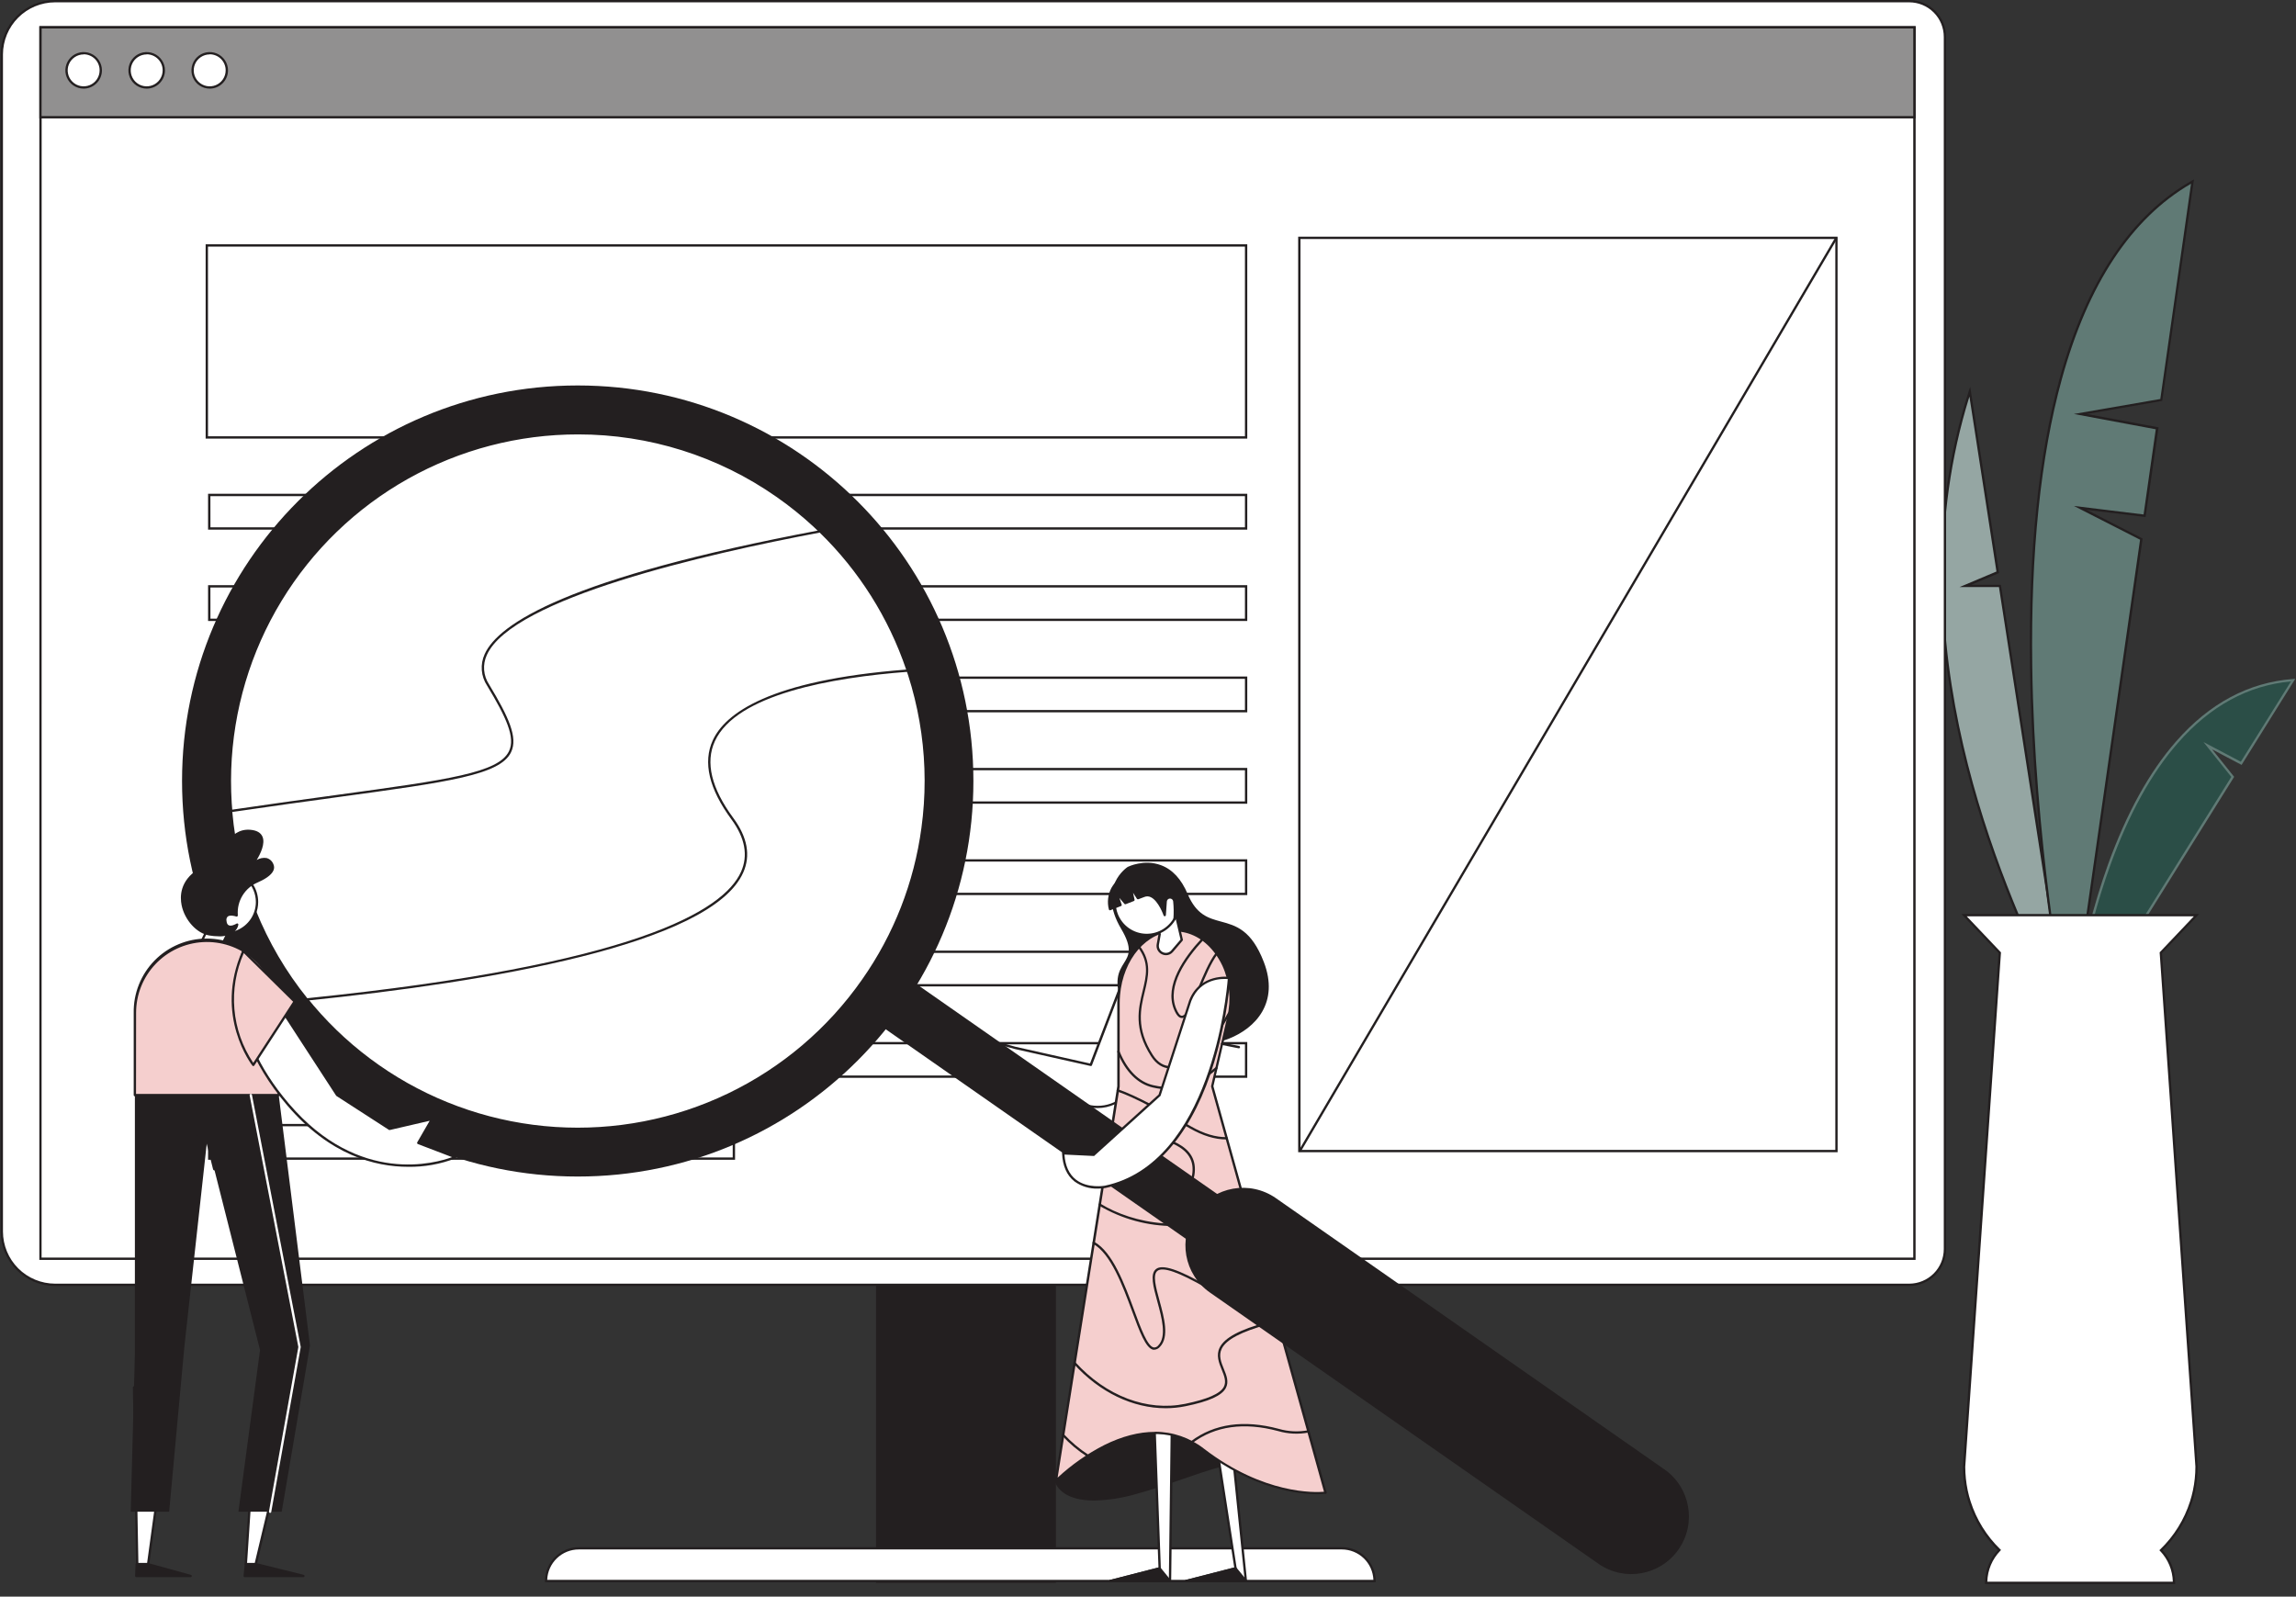 <svg width="1448" height="1007" viewBox="0 0 1448 1007" fill="none" xmlns="http://www.w3.org/2000/svg">
<rect x="0" y="0" width="1448" height="1007" fill="#333333" stroke="none"/>
<g clip-path="url(#clip0_646_239)">
<path d="M665.927 735.316H552.476V998.306H665.927V735.316Z" fill="#231F20"/>
<path d="M364.96 976.495H846.277C851.739 976.498 856.977 978.671 860.838 982.533C864.699 986.396 866.868 991.634 866.868 997.095H344.412C344.412 991.642 346.575 986.411 350.427 982.549C354.279 978.687 359.505 976.51 364.96 976.495Z" fill="white"/>
<path d="M867.613 997.868H343.697V997.124C343.705 991.459 345.96 986.029 349.969 982.024C353.977 978.02 359.411 975.769 365.077 975.765H846.233C851.9 975.769 857.333 978.02 861.341 982.024C865.35 986.029 867.605 991.459 867.613 997.124V997.868ZM345.157 996.409H866.153C865.957 991.261 863.775 986.389 860.063 982.815C856.352 979.241 851.401 977.243 846.248 977.239H365.004C359.853 977.242 354.904 979.239 351.193 982.81C347.482 986.381 345.298 991.249 345.098 996.395L345.157 996.409Z" fill="#231F20"/>
<path d="M1261.29 369.573L1305.07 651.85C1297.1 620.351 1181.33 437.384 1242.32 246.992L1259.97 360.965L1239.54 369.573H1261.29Z" fill="#95A6A3"/>
<path d="M1304.29 651.952C1302.94 646.554 1298.33 636.56 1291.93 622.773C1261.75 557.397 1191.09 404.296 1241.59 246.744L1242.53 243.826L1260.75 361.417L1243.15 368.843H1261.91L1262 369.456L1305.78 651.733L1304.29 651.952ZM1242.04 250.129C1193.54 406.09 1263.34 557.31 1293.26 622.16C1297.41 631.133 1300.81 638.486 1303.07 644.044L1260.66 370.244H1235.85L1259.08 360.454L1242.04 250.129Z" fill="#231F20"/>
<path d="M1363.01 252.273L1311.93 261.129L1360.42 270.145L1352.53 325.279L1311.93 320.319L1350.43 340.014L1305.42 654.549C1305.42 654.549 1214.34 209.482 1382.77 114.505L1363.01 252.273Z" fill="#607A75"/>
<path d="M1305.56 658.823L1304.72 654.695C1304.5 653.586 1281.92 541.947 1280.22 420.154C1279.21 348.593 1285.5 287.565 1298.91 238.763C1315.71 177.648 1343.79 135.63 1382.36 113.863L1383.66 113.133L1363.65 252.857L1316.1 261.114L1361.34 269.518L1353.14 326.096L1315.93 321.544L1351.21 339.606V340.116L1305.56 658.823ZM1381.79 115.876C1344.22 137.658 1316.83 179.107 1300.33 239.143C1286.96 287.799 1280.68 348.695 1281.67 420.052C1283.13 528.335 1301.22 628.58 1305.33 650.099L1349.65 340.394L1307.9 319.093L1351.87 324.477L1359.56 270.743L1307.9 261.1L1362.42 251.646L1381.79 115.876Z" fill="#231F20"/>
<path d="M1413.47 481.386L1392.41 470.24L1408.14 489.877L1305.45 654.505C1305.45 654.505 1324.75 438.158 1446.2 428.864L1413.47 481.386Z" fill="#2B4E47"/>
<path d="M1304.44 657.525L1304.72 654.476C1304.72 653.936 1309.78 599.663 1329.53 544.967C1341.2 512.798 1355.58 486.77 1372.36 467.643C1393.38 443.614 1418.19 430.352 1446.07 428.252L1447.53 428.149L1413.68 482.422L1395.13 472.633L1408.99 489.95L1304.44 657.525ZM1444.82 429.769C1417.89 432.205 1393.93 445.263 1373.53 468.577C1356.88 487.543 1342.56 513.469 1330.97 545.463C1313.94 592.471 1307.87 639.142 1306.5 651.47L1407.2 489.98L1389.63 467.993L1413.21 480.423L1444.82 429.769Z" fill="#607A75"/>
<path d="M1385.25 577.21L1362.73 600.918L1385.25 925.023C1385.25 930.122 1384.72 935.207 1383.67 940.196C1383.17 942.545 1382.56 944.821 1381.86 947.082C1378.18 958.711 1371.66 969.24 1362.89 977.72C1368.16 983.269 1371.09 990.627 1371.09 998.277H1252.59C1252.59 990.558 1255.57 983.139 1260.92 977.574C1252.19 969.126 1245.71 958.636 1242.05 947.053C1241.34 944.806 1240.74 942.516 1240.23 940.167C1239.18 935.178 1238.65 930.093 1238.65 924.994L1261.2 600.918L1238.68 577.21H1385.25Z" fill="white"/>
<path d="M1371.79 999.035H1251.86V998.379C1251.85 990.724 1254.72 983.345 1259.9 977.706C1251.34 969.234 1244.97 958.802 1241.35 947.316C1240.65 945.113 1240.04 942.778 1239.51 940.371C1238.45 935.329 1237.92 930.19 1237.92 925.037L1260.43 601.151L1236.96 576.451H1386.97L1363.5 601.151L1386.01 924.95C1386.01 930.117 1385.48 935.27 1384.41 940.327C1383.93 942.589 1383.32 944.923 1382.58 947.272C1378.92 958.798 1372.5 969.256 1363.88 977.735C1366.28 980.385 1368.19 983.431 1369.54 986.736C1371.03 990.401 1371.8 994.321 1371.79 998.277V999.035ZM1253.33 997.576H1370.32C1370.15 990.363 1367.3 983.47 1362.32 978.245L1361.82 977.72L1362.35 977.224C1371.05 968.822 1377.52 958.388 1381.19 946.863C1381.92 944.558 1382.52 942.268 1382.98 940.05C1384.03 935.109 1384.55 930.073 1384.55 925.023L1362 600.641L1362.23 600.407L1383.57 577.939H1240.36L1261.93 600.641V600.961L1239.41 925.081C1239.42 930.111 1239.95 935.126 1240.97 940.05C1241.48 942.399 1242.08 944.704 1242.77 946.849C1246.41 958.312 1252.83 968.697 1261.46 977.078L1261.99 977.589L1261.48 978.114C1256.42 983.353 1253.51 990.298 1253.33 997.576Z" fill="#231F20"/>
<path d="M1226.66 23.233V787.824C1226.67 790.779 1226.08 793.706 1224.95 796.437C1223.82 799.168 1222.17 801.65 1220.08 803.741C1217.99 805.831 1215.51 807.49 1212.78 808.621C1210.04 809.753 1207.12 810.335 1204.16 810.335H34.734C25.831 810.335 17.294 806.8 10.999 800.507C4.704 794.214 1.168 785.679 1.168 776.779V34.321C1.168 25.422 4.704 16.887 10.999 10.594C17.294 4.301 25.831 0.765 34.734 0.765H1204.16C1210.12 0.765 1215.84 3.132 1220.06 7.344C1224.28 11.557 1226.66 17.272 1226.66 23.233Z" fill="white"/>
<path d="M1204.16 811.065H34.733C25.633 811.053 16.909 807.434 10.474 801.001C4.04 794.569 0.42 785.847 0.408 776.75V34.321C0.42 25.224 4.04 16.503 10.474 10.07C16.909 3.637 25.633 0.018 34.733 0.007H1204.16C1210.31 0.03 1216.2 2.486 1220.54 6.839C1224.88 11.191 1227.33 17.086 1227.33 23.233V787.824C1227.33 793.974 1224.89 799.872 1220.55 804.228C1216.2 808.583 1210.31 811.042 1204.16 811.065ZM34.733 1.466C26.02 1.477 17.667 4.943 11.506 11.102C5.345 17.261 1.879 25.611 1.868 34.321V776.75C1.879 785.461 5.345 793.811 11.506 799.97C17.667 806.129 26.02 809.594 34.733 809.606H1204.16C1209.92 809.583 1215.45 807.278 1219.51 803.196C1223.58 799.114 1225.87 793.587 1225.87 787.824V23.233C1225.87 17.461 1223.58 11.927 1219.49 7.845C1215.41 3.764 1209.87 1.47 1204.1 1.466H34.733Z" fill="#231F20"/>
<path d="M1207.34 17.178H25.495V793.893H1207.34V17.178Z" fill="white"/>
<path d="M1208.09 794.622H24.81V16.507H1208.13L1208.09 794.622ZM26.225 793.163H1206.61V17.966H26.269L26.225 793.163Z" fill="#231F20"/>
<path d="M785.845 154.743H130.425V275.894H785.845V154.743Z" fill="white"/>
<path d="M786.603 276.623H129.694V154.072H786.603V276.623ZM131.183 275.164H785.143V155.53H131.154L131.183 275.164Z" fill="#231F20"/>
<path d="M785.83 312.178H131.957V333.303H785.83V312.178Z" fill="white"/>
<path d="M786.603 334.033H131.227V311.434H786.603V334.033ZM132.715 332.574H785.143V312.907H132.686L132.715 332.574Z" fill="#231F20"/>
<path d="M785.83 369.792H131.957V390.917H785.83V369.792Z" fill="white"/>
<path d="M786.603 391.661H131.227V369.062H786.603V391.661ZM132.715 390.202H785.143V370.521H132.686L132.715 390.202Z" fill="#231F20"/>
<path d="M785.83 427.42H131.957V448.546H785.83V427.42Z" fill="white"/>
<path d="M786.603 449.275H131.227V426.69H786.603V449.275ZM132.715 447.816H785.143V428.149H132.686L132.715 447.816Z" fill="#231F20"/>
<path d="M785.83 485.048H131.957V506.174H785.83V485.048Z" fill="white"/>
<path d="M786.603 506.903H131.227V484.319H786.603V506.903ZM132.715 505.444H785.143V485.778H132.686L132.715 505.444Z" fill="#231F20"/>
<path d="M785.83 542.662H131.957V563.788H785.83V542.662Z" fill="white"/>
<path d="M786.603 564.532H131.227V541.933H786.603V564.532ZM132.715 563.073H785.143V543.392H132.686L132.715 563.073Z" fill="#231F20"/>
<path d="M785.83 600.291H131.957V621.416H785.83V600.291Z" fill="white"/>
<path d="M786.603 622.146H131.227V599.561H786.603V622.146ZM132.715 620.687H785.143V601.02H132.686L132.715 620.687Z" fill="#231F20"/>
<path d="M785.83 657.919H131.957V679.044H785.83V657.919Z" fill="white"/>
<path d="M786.603 679.774H131.227V657.189H786.603V679.774ZM132.715 678.315H785.143V658.648H132.686L132.715 678.315Z" fill="#231F20"/>
<path d="M462.827 709.595H131.957V730.72H462.827V709.595Z" fill="white"/>
<path d="M463.57 731.465H131.227V708.865H463.57V731.465ZM132.686 730.006H462.096V710.339H132.686V730.006Z" fill="#231F20"/>
<path d="M1158.19 149.986H819.469V725.979H1158.19V149.986Z" fill="white"/>
<path d="M1158.92 726.708H818.709V149.272H1158.89L1158.92 726.708ZM820.198 725.249H1157.46V150.731H820.168L820.198 725.249Z" fill="#231F20"/>
<path d="M1157.51 149.643L818.999 725.758L820.257 726.497L1158.77 150.382L1157.51 149.643Z" fill="#231F20"/>
<path d="M1207.34 17.178H25.495V73.931H1207.34V17.178Z" fill="#919090"/>
<path d="M1208.09 74.661H24.81V16.507H1208.13L1208.09 74.661ZM26.225 73.202H1206.61V17.966H26.269L26.225 73.202Z" fill="#231F20"/>
<path d="M52.771 55.082C58.727 55.082 63.556 50.255 63.556 44.3C63.556 38.346 58.727 33.519 52.771 33.519C46.815 33.519 41.986 38.346 41.986 44.3C41.986 50.255 46.815 55.082 52.771 55.082Z" fill="white"/>
<path d="M52.771 55.899C50.49 55.902 48.26 55.228 46.362 53.964C44.464 52.699 42.984 50.9 42.109 48.794C41.234 46.688 41.004 44.37 41.447 42.134C41.891 39.897 42.987 37.842 44.599 36.229C46.211 34.615 48.265 33.516 50.502 33.07C52.739 32.624 55.058 32.852 57.165 33.724C59.273 34.596 61.074 36.073 62.342 37.968C63.609 39.864 64.286 42.093 64.286 44.373C64.282 47.426 63.068 50.354 60.91 52.514C58.752 54.674 55.825 55.891 52.771 55.899ZM52.771 34.321C50.778 34.318 48.83 34.907 47.171 36.012C45.513 37.117 44.22 38.689 43.456 40.529C42.692 42.369 42.492 44.394 42.88 46.348C43.268 48.302 44.227 50.097 45.636 51.506C47.045 52.915 48.841 53.874 50.796 54.262C52.75 54.65 54.776 54.449 56.617 53.686C58.457 52.922 60.03 51.629 61.135 49.972C62.241 48.314 62.829 46.366 62.826 44.373C62.834 43.048 62.58 41.733 62.078 40.506C61.576 39.279 60.837 38.163 59.903 37.222C58.968 36.282 57.858 35.535 56.634 35.024C55.41 34.514 54.097 34.25 52.771 34.248V34.321Z" fill="#231F20"/>
<path d="M92.524 55.082C98.48 55.082 103.309 50.255 103.309 44.3C103.309 38.346 98.48 33.519 92.524 33.519C86.568 33.519 81.739 38.346 81.739 44.3C81.739 50.255 86.568 55.082 92.524 55.082Z" fill="white"/>
<path d="M92.524 55.899C90.243 55.902 88.013 55.228 86.115 53.964C84.217 52.699 82.737 50.9 81.862 48.794C80.987 46.688 80.757 44.37 81.2 42.134C81.643 39.897 82.74 37.842 84.352 36.229C85.964 34.615 88.018 33.516 90.255 33.07C92.492 32.624 94.811 32.852 96.918 33.724C99.026 34.596 100.827 36.073 102.095 37.968C103.362 39.864 104.039 42.093 104.039 44.373C104.039 47.428 102.826 50.357 100.667 52.518C98.508 54.679 95.579 55.895 92.524 55.899ZM92.524 34.321C90.531 34.318 88.582 34.907 86.924 36.012C85.266 37.117 83.973 38.689 83.209 40.529C82.445 42.369 82.245 44.394 82.633 46.348C83.021 48.302 83.98 50.097 85.389 51.506C86.798 52.915 88.594 53.874 90.549 54.262C92.503 54.65 94.529 54.449 96.37 53.686C98.21 52.922 99.783 51.629 100.888 49.972C101.994 48.314 102.582 46.366 102.579 44.373C102.585 43.048 102.329 41.735 101.827 40.509C101.325 39.282 100.585 38.167 99.651 37.227C98.718 36.286 97.607 35.539 96.384 35.028C95.161 34.517 93.85 34.252 92.524 34.248V34.321Z" fill="#231F20"/>
<path d="M132.263 55.082C138.22 55.082 143.048 50.255 143.048 44.3C143.048 38.346 138.22 33.519 132.263 33.519C126.307 33.519 121.479 38.346 121.479 44.3C121.479 50.255 126.307 55.082 132.263 55.082Z" fill="white"/>
<path d="M132.263 55.899C129.983 55.899 127.754 55.223 125.858 53.956C123.962 52.69 122.485 50.89 121.612 48.784C120.739 46.678 120.511 44.361 120.956 42.125C121.401 39.889 122.499 37.835 124.111 36.223C125.724 34.611 127.778 33.514 130.014 33.069C132.251 32.624 134.569 32.852 136.675 33.725C138.782 34.597 140.583 36.075 141.849 37.97C143.116 39.865 143.792 42.094 143.792 44.373C143.792 45.887 143.494 47.386 142.915 48.784C142.336 50.182 141.486 51.453 140.416 52.523C139.345 53.593 138.074 54.442 136.675 55.022C135.277 55.601 133.777 55.899 132.263 55.899ZM132.263 34.321C130.271 34.318 128.322 34.907 126.664 36.012C125.005 37.117 123.712 38.689 122.948 40.529C122.185 42.369 121.984 44.394 122.372 46.348C122.76 48.302 123.719 50.097 125.128 51.506C126.538 52.915 128.333 53.874 130.288 54.262C132.243 54.65 134.268 54.449 136.109 53.685C137.95 52.922 139.522 51.629 140.628 49.971C141.733 48.314 142.321 46.365 142.319 44.373C142.326 43.048 142.072 41.733 141.57 40.506C141.069 39.279 140.329 38.163 139.395 37.222C138.461 36.282 137.35 35.535 136.126 35.024C134.902 34.514 133.59 34.25 132.263 34.248V34.321Z" fill="#231F20"/>
<path d="M835.93 941.48C805.94 900.483 761.94 929.473 715.941 941.757C669.941 954.041 665.942 934.054 665.942 934.054L765.18 834.714L835.93 941.48Z" fill="#231F20"/>
<path d="M690.007 946.397C681.032 946.397 675.413 944.427 671.838 942.239C666.204 938.737 665.256 934.317 665.227 934.141C665.201 934.023 665.205 933.899 665.238 933.782C665.271 933.665 665.332 933.558 665.416 933.47L764.654 834.131C764.73 834.055 764.822 833.998 764.923 833.962C765.024 833.927 765.131 833.915 765.238 833.926C765.347 833.933 765.453 833.966 765.547 834.022C765.64 834.077 765.72 834.155 765.778 834.247L836.499 941.013C836.598 941.172 836.631 941.363 836.594 941.546C836.556 941.729 836.449 941.89 836.295 941.997C836.142 942.104 835.953 942.147 835.768 942.119C835.584 942.091 835.417 941.992 835.302 941.845C811.952 909.938 779.364 921.244 744.821 933.208C735.452 936.447 725.762 939.802 716.042 942.399C707.571 944.844 698.821 946.187 690.007 946.397ZM666.759 934.185C667.854 937.069 669.918 939.482 672.597 941.013C678.522 944.661 690.795 947.608 715.677 941.013C725.353 938.431 735.014 935.09 744.354 931.851C775.935 920.894 805.925 910.492 829.115 932.58L765.019 835.823L666.759 934.185Z" fill="#231F20"/>
<path d="M753.008 678.884L785.727 997.124H748.134L779.219 989.158L731.264 678.884H753.008Z" fill="white"/>
<path d="M785.727 997.868H748.134C747.94 997.893 747.745 997.841 747.59 997.722C747.435 997.603 747.334 997.427 747.309 997.234C747.284 997.04 747.337 996.845 747.456 996.69C747.575 996.535 747.75 996.434 747.944 996.409L778.386 988.604L730.548 679.001C730.53 678.898 730.534 678.792 730.562 678.691C730.59 678.59 730.64 678.496 730.709 678.417C730.778 678.338 730.864 678.274 730.959 678.229C731.054 678.183 731.158 678.158 731.263 678.155H753.037C753.218 678.157 753.391 678.225 753.526 678.345C753.66 678.466 753.746 678.632 753.767 678.811L786.457 997.051C786.468 997.153 786.459 997.256 786.429 997.354C786.398 997.452 786.348 997.542 786.282 997.62C786.213 997.699 786.127 997.762 786.031 997.805C785.936 997.847 785.832 997.869 785.727 997.868ZM753.927 996.409H784.924L752.351 679.613H732.124L779.933 989.056C779.961 989.235 779.921 989.418 779.821 989.569C779.721 989.72 779.569 989.828 779.393 989.873L753.927 996.409Z" fill="#231F20"/>
<path d="M741.698 678.884L737.889 997.124H700.281L731.366 989.158L719.954 678.884H741.698Z" fill="white"/>
<path d="M737.889 997.868H700.281C700.102 997.867 699.93 997.801 699.796 997.683C699.662 997.565 699.575 997.403 699.551 997.226C699.528 997.048 699.572 996.867 699.674 996.719C699.777 996.571 699.93 996.466 700.105 996.424L730.606 988.604L719.223 678.87C719.221 678.675 719.294 678.487 719.428 678.344C719.565 678.201 719.754 678.117 719.953 678.111H741.698C741.895 678.111 742.084 678.19 742.223 678.33C742.292 678.398 742.345 678.48 742.38 678.571C742.415 678.661 742.431 678.758 742.427 678.855L738.618 997.095C738.624 997.195 738.61 997.294 738.576 997.388C738.542 997.481 738.489 997.567 738.421 997.639C738.352 997.712 738.27 997.77 738.178 997.809C738.087 997.848 737.988 997.869 737.889 997.868ZM706.074 996.409H737.159L740.968 679.628H720.712L732.095 989.158C732.1 989.325 732.047 989.488 731.946 989.621C731.846 989.754 731.702 989.848 731.54 989.888L706.074 996.409Z" fill="#231F20"/>
<path d="M711.621 547.36C711.621 547.36 736.197 535.192 748.426 564.109C760.656 593.025 781.992 569.536 796.425 606.943C817.455 661.391 725.543 676.448 708.965 634.576C696.458 603.004 723.077 611.364 707.681 585.409C692.284 559.455 711.621 547.36 711.621 547.36Z" fill="#231F20"/>
<path d="M751.841 659.349C733.19 659.349 714.846 651.427 708.279 634.838C701.872 618.644 705.564 612.677 708.833 607.425C711.869 602.537 714.495 598.306 707.053 585.774C691.481 559.513 711.037 546.864 711.226 546.747C711.635 546.543 721.573 541.743 732.125 545.653C739.422 548.337 745.055 554.48 749.024 563.875C754.585 577.006 762.056 579.063 769.966 581.208C779.423 583.761 789.201 586.416 797.038 606.725C806.874 632.198 792.003 648.45 774.811 655.176C767.475 657.963 759.689 659.377 751.841 659.349ZM711.971 548.002C710.847 548.731 693.656 560.315 708.308 585.03C716.203 598.336 713.226 603.121 710.074 608.198C706.921 613.275 703.492 618.79 709.636 634.299C718.684 657.131 750.994 662.894 774.344 653.761C795.768 645.387 803.765 627.981 795.753 607.206C788.179 587.583 778.766 585.03 769.66 582.564C761.4 580.332 753.607 578.188 747.769 564.4C743.96 555.384 738.561 549.534 731.716 546.981C722.04 543.392 712.598 547.71 711.971 548.002Z" fill="#231F20"/>
<path d="M714.539 601.72L687.891 671.575L640.038 660.837L631.282 658.415L607.275 664.98C607.275 664.98 617.666 682.925 639.484 671.852L679.369 694.757C684.52 697.716 690.541 698.791 696.399 697.798C702.257 696.806 707.587 693.806 711.475 689.315L733.365 664.047L714.539 601.72Z" fill="white"/>
<path d="M692.138 698.857C687.529 698.871 682.999 697.668 679.004 695.37L639.469 672.654C617.579 683.553 606.75 665.506 606.633 665.36C606.578 665.262 606.546 665.154 606.539 665.042C606.531 664.93 606.549 664.818 606.592 664.714C606.634 664.61 606.699 664.518 606.782 664.442C606.865 664.367 606.964 664.312 607.071 664.28L631.092 657.729C631.217 657.7 631.347 657.7 631.472 657.729L640.228 660.151L687.439 670.743L713.854 601.487C713.905 601.341 714.002 601.216 714.132 601.132C714.261 601.048 714.415 601.008 714.569 601.02C714.722 601.026 714.869 601.08 714.989 601.175C715.109 601.269 715.197 601.399 715.24 601.545L734.066 663.813C734.101 663.931 734.106 664.055 734.081 664.175C734.055 664.295 734 664.406 733.92 664.499L712.029 689.768C709.562 692.622 706.507 694.912 703.075 696.48C699.642 698.049 695.912 698.86 692.138 698.857ZM639.601 671.137C639.729 671.14 639.854 671.175 639.965 671.239L679.85 694.145C684.848 697.022 690.693 698.069 696.379 697.105C702.065 696.141 707.238 693.227 711.008 688.863L732.607 663.857L714.539 604.04L688.65 671.881C688.585 672.044 688.465 672.179 688.31 672.262C688.155 672.345 687.975 672.37 687.804 672.333L639.951 661.596L631.413 659.218L608.56 665.403C610.88 668.744 620.775 680.577 639.294 671.239C639.365 671.173 639.45 671.123 639.542 671.093L639.601 671.137Z" fill="#231F20"/>
<path d="M705.345 685.143V632.621C705.345 630.885 705.345 629.178 705.564 627.485C707.535 604.478 722.654 586.635 740.998 586.635C750.849 586.635 759.766 591.785 766.231 600.101C768.301 602.794 770.073 605.705 771.513 608.782C776.181 618.998 777.286 630.485 774.651 641.404L764.436 685.172L835.93 941.48C835.93 941.48 800.905 946.47 758.934 914.329C716.962 882.188 665.942 934.054 665.942 934.054L705.345 685.143Z" fill="#F5CFCE"/>
<path d="M830.691 942.399C819.235 942.399 790.748 939.481 758.496 914.854C741.319 901.724 720.552 900.98 697.012 912.724C685.813 918.441 675.52 925.781 666.468 934.506C666.361 934.623 666.218 934.702 666.062 934.731C665.906 934.759 665.745 934.737 665.604 934.666C665.462 934.595 665.347 934.48 665.276 934.338C665.206 934.196 665.183 934.035 665.213 933.879L704.616 685.085V632.562C704.616 630.826 704.616 629.076 704.835 627.369C706.863 603.675 722.347 585.803 740.998 585.803C750.761 585.803 759.97 590.691 766.814 599.576C768.911 602.291 770.707 605.226 772.17 608.329C776.907 618.697 778.027 630.353 775.352 641.433L765.253 685.07L836.645 941.159C836.669 941.261 836.672 941.366 836.654 941.468C836.637 941.571 836.599 941.669 836.543 941.757C836.487 941.845 836.412 941.919 836.323 941.974C836.235 942.03 836.136 942.065 836.033 942.078C834.261 942.297 832.477 942.404 830.691 942.399ZM728.345 903.008C739.607 903.001 750.543 906.789 759.386 913.76C797.111 942.647 829.436 941.334 834.996 940.853L763.793 685.347C763.764 685.227 763.764 685.102 763.793 684.982L774.009 641.214C776.579 630.47 775.495 619.177 770.93 609.117C769.512 606.09 767.765 603.227 765.72 600.582C759.123 592.077 750.367 587.452 741.071 587.452C723.252 587.452 708.337 604.74 706.367 627.675C706.221 629.338 706.148 631.045 706.148 632.738V685.26C706.156 685.298 706.156 685.338 706.148 685.376L667.008 931.953C675.802 923.797 685.677 916.889 696.356 911.426C707.549 905.853 718.29 903.08 728.345 903.08V903.008Z" fill="#231F20"/>
<path d="M739.246 599.882L745.288 592.792L738.867 565.349L725.018 562.154L731.351 589.217L730.198 595.549C729.977 596.676 730.136 597.844 730.651 598.87C731.166 599.897 732.008 600.723 733.044 601.219C734.08 601.715 735.251 601.853 736.374 601.611C737.497 601.369 738.507 600.761 739.246 599.882Z" fill="white"/>
<path d="M735.365 602.464C734.465 602.465 733.576 602.26 732.767 601.866C731.582 601.319 730.615 600.391 730.02 599.23C729.425 598.069 729.236 596.742 729.484 595.461L730.607 589.275L724.303 562.372C724.274 562.25 724.277 562.123 724.313 562.002C724.349 561.882 724.416 561.773 724.507 561.687C724.593 561.599 724.699 561.534 724.817 561.499C724.934 561.463 725.058 561.457 725.178 561.482L739.028 564.634C739.162 564.663 739.285 564.729 739.383 564.824C739.481 564.92 739.55 565.041 739.582 565.174L746.004 592.616C746.026 592.729 746.023 592.844 745.996 592.955C745.968 593.066 745.916 593.17 745.843 593.258L739.801 600.363C739.259 601.015 738.581 601.54 737.815 601.903C737.049 602.266 736.213 602.457 735.365 602.464ZM725.996 563.175L732.067 589.086C732.096 589.186 732.096 589.292 732.067 589.392L730.914 595.724C730.737 596.687 730.883 597.681 731.329 598.553C731.775 599.424 732.496 600.125 733.38 600.545C734.265 600.966 735.263 601.083 736.221 600.878C737.178 600.674 738.042 600.16 738.678 599.415L744.515 592.587L738.284 565.947L725.996 563.175Z" fill="#231F20"/>
<path d="M723.208 589.655C734.419 589.655 743.508 580.569 743.508 569.361C743.508 558.153 734.419 549.067 723.208 549.067C711.997 549.067 702.908 558.153 702.908 569.361C702.908 580.569 711.997 589.655 723.208 589.655Z" fill="white"/>
<path d="M723.222 590.399C718.991 590.398 714.857 589.122 711.361 586.739C707.865 584.355 705.168 580.973 703.623 577.035C702.105 573.163 701.77 568.929 702.66 564.867C703.549 560.804 705.624 557.097 708.621 554.214C711.619 551.331 715.404 549.401 719.499 548.669C723.593 547.936 727.813 548.434 731.625 550.1C735.436 551.765 738.668 554.523 740.911 558.025C743.155 561.526 744.309 565.614 744.228 569.772C744.147 573.93 742.835 577.97 740.457 581.382C738.079 584.794 734.743 587.424 730.869 588.94C728.435 589.904 725.841 590.4 723.222 590.399ZM704.98 576.495C706.39 580.099 708.837 583.205 712.012 585.418C715.187 587.632 718.948 588.855 722.818 588.932C726.688 589.008 730.494 587.936 733.755 585.85C737.016 583.764 739.584 580.759 741.136 577.213C742.688 573.668 743.153 569.742 742.472 565.932C741.792 562.123 739.997 558.6 737.314 555.811C734.631 553.021 731.181 551.09 727.399 550.261C723.618 549.432 719.676 549.742 716.071 551.153C711.245 553.051 707.367 556.783 705.289 561.533C703.21 566.283 703.099 571.664 704.98 576.495Z" fill="#231F20"/>
<path d="M721.501 565.071L717.648 566.53L713.007 559.338L714.802 567.639L709.68 569.653L703.988 562.868L706.703 570.805L700.019 573.431C700.019 573.431 694.838 556.318 715.809 550.482C736.78 544.646 742.078 561.979 742.078 561.979C742.078 561.979 745.405 565.743 740.706 579.588C741.008 575.832 740.959 572.057 740.56 568.31C740.456 567.649 740.113 567.048 739.596 566.622C739.079 566.196 738.424 565.973 737.754 565.996C737.085 566.02 736.447 566.287 735.961 566.748C735.475 567.21 735.175 567.833 735.117 568.5L734.518 577.166C734.518 577.166 729.338 561.935 721.501 565.071Z" fill="#231F20"/>
<path d="M740.735 580.303H740.589C740.414 580.271 740.257 580.173 740.151 580.029C740.045 579.885 739.998 579.707 740.02 579.53C740.304 575.827 740.25 572.106 739.859 568.412C739.786 567.928 739.538 567.487 739.161 567.174C738.785 566.86 738.306 566.696 737.816 566.712C737.326 566.728 736.86 566.924 736.505 567.262C736.149 567.599 735.931 568.056 735.89 568.544L735.277 577.21C735.263 577.38 735.191 577.54 735.075 577.664C734.958 577.788 734.803 577.87 734.635 577.896C734.467 577.915 734.297 577.876 734.154 577.786C734.01 577.696 733.902 577.56 733.847 577.4C733.847 577.312 730.622 568.106 725.704 565.83C725.094 565.529 724.427 565.361 723.748 565.339C723.068 565.316 722.391 565.439 721.763 565.699L717.91 567.158C717.751 567.216 717.576 567.219 717.415 567.166C717.254 567.113 717.115 567.007 717.02 566.866L714.568 563.058L715.517 567.435C715.558 567.605 715.536 567.784 715.455 567.939C715.375 568.095 715.242 568.216 715.079 568.281L709.942 570.28C709.802 570.337 709.647 570.348 709.5 570.311C709.353 570.274 709.222 570.192 709.125 570.076L705.944 566.297L707.403 570.528C707.465 570.706 707.456 570.901 707.377 571.073C707.298 571.244 707.155 571.378 706.98 571.447L700.31 574.059C700.216 574.098 700.114 574.119 700.011 574.119C699.908 574.119 699.807 574.098 699.712 574.059C699.535 573.959 699.4 573.798 699.333 573.606C698.151 569.034 698.718 564.185 700.923 560.009C703.579 555.165 708.527 551.722 715.619 549.796C736.05 544.121 742.209 560.009 742.778 561.658C743.362 562.475 745.799 566.997 741.45 579.836C741.395 579.979 741.296 580.101 741.168 580.185C741.04 580.269 740.888 580.31 740.735 580.303ZM723.587 563.861C724.532 563.872 725.462 564.085 726.316 564.488C729.936 566.166 732.592 570.863 734.037 573.971L734.431 568.427C734.478 567.563 734.847 566.748 735.466 566.143C736.085 565.538 736.909 565.187 737.774 565.159C738.64 565.132 739.484 565.43 740.14 565.994C740.796 566.559 741.217 567.349 741.319 568.208C741.543 570.028 741.66 571.86 741.669 573.694C743.625 565.13 741.582 562.475 741.552 562.445C741.49 562.366 741.441 562.278 741.406 562.183C741.202 561.512 736.007 545.609 715.999 551.168C709.3 553.035 704.659 556.245 702.178 560.724C700.318 564.314 699.741 568.432 700.544 572.395L705.783 570.338L703.287 563.044C703.232 562.881 703.235 562.705 703.296 562.545C703.357 562.385 703.473 562.251 703.623 562.168C703.773 562.088 703.946 562.061 704.114 562.093C704.281 562.125 704.433 562.213 704.543 562.343L709.898 568.719L713.955 567.129L712.292 559.44C712.251 559.274 712.271 559.098 712.349 558.946C712.427 558.793 712.557 558.673 712.715 558.608C712.874 558.54 713.053 558.53 713.218 558.58C713.384 558.631 713.527 558.739 713.62 558.886L717.998 565.568L721.296 564.284C722.028 564.006 722.804 563.862 723.587 563.861Z" fill="#231F20"/>
<path d="M737.422 687.113C733.888 687.092 730.368 686.671 726.929 685.858C717.443 683.669 709.752 675.952 704.659 663.551C704.585 663.371 704.586 663.169 704.662 662.99C704.737 662.81 704.88 662.668 705.06 662.595C705.24 662.521 705.442 662.522 705.621 662.598C705.801 662.673 705.943 662.816 706.016 662.996C710.92 674.945 718.26 682.356 727.25 684.428C745.171 688.572 756.802 681.51 766.653 673.092C766.727 673.031 766.812 672.985 766.904 672.956C766.995 672.928 767.092 672.918 767.187 672.927C767.283 672.935 767.376 672.963 767.461 673.008C767.546 673.052 767.621 673.113 767.682 673.187C767.743 673.261 767.79 673.346 767.818 673.437C767.846 673.529 767.857 673.625 767.848 673.721C767.839 673.816 767.811 673.909 767.767 673.994C767.722 674.079 767.661 674.154 767.587 674.216C759.517 681.058 750.25 687.113 737.422 687.113Z" fill="#231F20"/>
<path d="M738.444 673.894C733.409 673.894 729.177 671.283 725.864 666.089C714.832 648.815 717.896 636.21 720.581 625.078C722.916 615.449 724.96 607.133 717.663 597.518C717.546 597.361 717.496 597.164 717.523 596.97C717.55 596.777 717.653 596.601 717.809 596.483C717.886 596.426 717.974 596.385 718.068 596.362C718.161 596.34 718.258 596.336 718.353 596.351C718.448 596.366 718.539 596.399 718.621 596.449C718.703 596.499 718.774 596.565 718.83 596.643C726.448 606.856 724.259 615.857 721.953 625.413C719.326 636.268 716.349 648.552 727.032 665.301C730.17 670.203 734.125 672.596 738.853 672.435C751.039 671.998 765.486 655.264 774.374 638.88C774.419 638.794 774.48 638.718 774.554 638.656C774.628 638.594 774.714 638.548 774.806 638.519C774.899 638.491 774.995 638.481 775.092 638.49C775.188 638.499 775.281 638.528 775.366 638.573C775.452 638.618 775.528 638.679 775.59 638.753C775.652 638.828 775.697 638.914 775.725 639.007C775.752 639.1 775.76 639.197 775.749 639.293C775.737 639.389 775.707 639.482 775.658 639.565C766.566 656.329 751.681 673.442 738.911 673.894H738.444Z" fill="#231F20"/>
<path d="M740.706 773.263C723.997 773.348 707.578 768.895 693.203 760.381C693.12 760.331 693.048 760.266 692.991 760.188C692.933 760.111 692.892 760.023 692.869 759.929C692.846 759.836 692.842 759.738 692.856 759.643C692.871 759.548 692.905 759.456 692.955 759.374C693.06 759.212 693.223 759.098 693.411 759.054C693.599 759.011 693.796 759.042 693.962 759.141C714.116 771.586 750.148 779.391 785.377 760.454C785.55 760.365 785.75 760.348 785.936 760.405C786.121 760.462 786.277 760.59 786.37 760.76C786.415 760.845 786.443 760.939 786.453 761.035C786.462 761.131 786.452 761.228 786.424 761.32C786.395 761.413 786.349 761.498 786.287 761.572C786.225 761.646 786.149 761.708 786.063 761.752C772.14 769.308 756.548 773.264 740.706 773.263Z" fill="#231F20"/>
<path d="M744.077 749.278C737.641 749.278 728.666 745.31 719.267 741.167C712.308 737.841 705.102 735.06 697.712 732.851C697.617 732.827 697.526 732.784 697.447 732.725C697.368 732.666 697.301 732.593 697.25 732.508C697.199 732.423 697.165 732.329 697.151 732.232C697.136 732.134 697.141 732.034 697.165 731.939C697.189 731.843 697.232 731.753 697.29 731.673C697.349 731.594 697.423 731.527 697.508 731.476C697.592 731.425 697.686 731.392 697.784 731.377C697.882 731.363 697.981 731.368 698.077 731.392C705.555 733.611 712.849 736.406 719.895 739.751C731.891 745.062 743.245 750.066 748.615 746.623C750.892 745.164 752.03 742.246 752.118 737.68C752.381 721.106 729.935 717.254 710.146 714.001C706.936 713.461 703.915 712.95 700.996 712.396C700.805 712.357 700.638 712.245 700.529 712.085C700.42 711.924 700.378 711.727 700.412 711.535C700.451 711.345 700.563 711.177 700.724 711.068C700.885 710.959 701.082 710.917 701.273 710.952C704.192 711.506 707.198 712.017 710.38 712.557C730.811 715.985 753.869 719.851 753.577 737.709C753.49 742.801 752.118 746.112 749.403 747.921C747.797 748.881 745.946 749.352 744.077 749.278Z" fill="#231F20"/>
<path d="M773.25 718.64C766.201 718.64 758.583 716.321 750.571 711.754C732.227 701.308 716.13 692.35 704.688 688.411C704.597 688.379 704.513 688.33 704.441 688.266C704.369 688.202 704.311 688.125 704.269 688.038C704.227 687.951 704.202 687.857 704.197 687.761C704.191 687.665 704.204 687.568 704.236 687.477C704.268 687.386 704.317 687.302 704.381 687.23C704.445 687.158 704.523 687.1 704.609 687.058C704.696 687.016 704.79 686.991 704.886 686.986C704.983 686.98 705.079 686.993 705.17 687.025C716.714 691.037 732.898 700.039 751.301 710.514C759.23 715.037 766.673 717.264 773.629 717.196C773.823 717.196 774.008 717.273 774.145 717.41C774.282 717.547 774.359 717.732 774.359 717.926C774.359 718.119 774.282 718.305 774.145 718.441C774.008 718.578 773.823 718.655 773.629 718.655L773.25 718.64Z" fill="#231F20"/>
<path d="M735.175 888.17C714.481 888.17 693.51 878.22 677.165 860.158C677.097 860.092 677.043 860.012 677.006 859.925C676.969 859.837 676.95 859.743 676.95 859.648C676.95 859.553 676.969 859.458 677.006 859.371C677.043 859.283 677.097 859.204 677.165 859.137C677.233 859.069 677.313 859.014 677.402 858.977C677.491 858.94 677.587 858.921 677.683 858.921C677.779 858.921 677.875 858.94 677.964 858.977C678.053 859.014 678.133 859.069 678.201 859.137C697.538 880.496 723.442 890.315 747.448 885.398C761.502 882.48 769.47 879.037 771.791 874.719C773.557 871.421 772.053 867.745 770.477 863.864C768.755 859.604 766.8 854.789 769.193 849.931C772.272 843.716 781.773 838.61 799.125 833.883C801.212 833.299 803.328 832.818 805.59 832.424C805.781 832.394 805.976 832.44 806.134 832.551C806.292 832.663 806.401 832.832 806.436 833.022C806.47 833.211 806.428 833.407 806.319 833.565C806.209 833.724 806.042 833.833 805.853 833.868C803.634 834.277 801.562 834.743 799.519 835.327C782.824 839.894 773.338 844.883 770.506 850.617C768.39 854.891 770.142 859.195 771.835 863.353C773.527 867.511 775.162 871.553 773.075 875.448C770.506 880.248 762.451 883.881 747.74 886.886C743.605 887.733 739.396 888.163 735.175 888.17Z" fill="#231F20"/>
<path d="M728.038 851.273C727.786 851.294 727.532 851.294 727.279 851.273C722.551 850.281 718.742 839.966 713.926 826.894C707.972 810.846 700.558 790.698 689.365 784.483C689.28 784.436 689.206 784.373 689.146 784.297C689.086 784.221 689.042 784.135 689.015 784.042C688.989 783.949 688.981 783.852 688.992 783.756C689.003 783.66 689.033 783.568 689.08 783.483C689.127 783.399 689.19 783.325 689.266 783.265C689.341 783.205 689.428 783.16 689.521 783.134C689.614 783.108 689.711 783.1 689.807 783.111C689.903 783.122 689.995 783.152 690.08 783.199C701.755 789.677 709.256 810.029 715.298 826.384C719.588 838.055 723.645 849.012 727.586 849.844C728.146 849.893 728.709 849.797 729.22 849.564C729.732 849.331 730.174 848.97 730.505 848.516C735.89 842.899 732.694 831.169 729.862 820.796C727.323 811.502 725.134 803.478 729.074 800.371C733.015 797.263 743.172 800.487 761.429 811.05C774.563 818.622 787.8 819.089 799.723 812.378C799.89 812.308 800.078 812.303 800.249 812.362C800.421 812.42 800.565 812.54 800.654 812.698C800.744 812.855 800.773 813.04 800.736 813.218C800.699 813.395 800.598 813.553 800.452 813.662C788.033 820.621 774.3 820.154 760.699 812.305C743.493 802.369 733.438 798.839 729.965 801.523C726.798 803.96 728.972 811.911 731.278 820.344C734.197 831.067 737.524 843.22 731.57 849.42C731.137 849.952 730.601 850.39 729.994 850.708C729.387 851.026 728.721 851.219 728.038 851.273Z" fill="#231F20"/>
<path d="M751.578 910.244C751.462 910.245 751.348 910.219 751.244 910.169C751.14 910.118 751.05 910.044 750.98 909.952C750.923 909.875 750.882 909.787 750.859 909.693C750.837 909.6 750.833 909.503 750.848 909.408C750.863 909.313 750.896 909.222 750.946 909.14C750.997 909.059 751.062 908.987 751.14 908.931C765.909 897.916 784.502 895.304 806.407 901.155C812.45 902.922 818.827 903.232 825.014 902.059C825.108 902.04 825.204 902.04 825.299 902.058C825.393 902.076 825.482 902.113 825.562 902.165C825.642 902.218 825.711 902.286 825.765 902.366C825.818 902.445 825.856 902.534 825.875 902.628C825.896 902.722 825.898 902.82 825.881 902.914C825.863 903.009 825.827 903.1 825.774 903.18C825.721 903.26 825.652 903.329 825.571 903.382C825.491 903.435 825.401 903.472 825.306 903.489C818.902 904.708 812.3 904.393 806.042 902.57C784.575 896.836 766.405 899.375 752.045 910.098C751.911 910.2 751.746 910.252 751.578 910.244Z" fill="#231F20"/>
<path d="M686.052 918.852C685.907 918.856 685.764 918.815 685.644 918.735C679.903 915.019 674.644 910.609 669.984 905.604C669.916 905.537 669.862 905.456 669.825 905.367C669.788 905.278 669.769 905.183 669.769 905.087C669.769 904.99 669.788 904.895 669.825 904.806C669.862 904.717 669.916 904.636 669.984 904.569C670.051 904.501 670.13 904.447 670.218 904.41C670.306 904.373 670.4 904.354 670.495 904.354C670.59 904.354 670.685 904.373 670.772 904.41C670.86 904.447 670.939 904.501 671.006 904.569C675.585 909.5 680.757 913.846 686.402 917.509C686.563 917.619 686.675 917.787 686.713 917.978C686.751 918.169 686.713 918.368 686.607 918.531C686.543 918.621 686.461 918.697 686.365 918.753C686.269 918.808 686.162 918.842 686.052 918.852Z" fill="#231F20"/>
<path d="M745.376 642.075C743.479 642.075 741.888 640.28 740.341 636.458C734.343 621.591 746.544 603.996 757.854 591.858C757.99 591.724 758.174 591.649 758.365 591.649C758.556 591.649 758.739 591.724 758.875 591.858C758.944 591.926 758.998 592.006 759.035 592.095C759.072 592.184 759.091 592.28 759.091 592.376C759.091 592.472 759.072 592.568 759.035 592.656C758.998 592.745 758.944 592.826 758.875 592.894C747.872 604.726 735.963 621.796 741.669 635.947C742.91 639.026 744.18 640.645 745.347 640.66C748.266 640.66 751.973 631.716 755.563 623.152C758.788 615.391 762.436 606.593 766.625 601.035C766.681 600.957 766.752 600.89 766.835 600.84C766.917 600.791 767.009 600.758 767.104 600.744C767.2 600.731 767.297 600.736 767.39 600.761C767.483 600.786 767.57 600.829 767.646 600.889C767.798 601.007 767.898 601.18 767.925 601.37C767.952 601.561 767.905 601.754 767.792 601.91C763.706 607.323 760.101 616.033 756.92 623.707C752.658 633.919 749.273 642.075 745.376 642.075Z" fill="#231F20"/>
<path d="M731.366 989.158L737.889 997.124H700.281L731.366 989.158Z" fill="#231F20"/>
<path d="M737.889 997.868H700.281C700.102 997.867 699.93 997.801 699.796 997.683C699.662 997.565 699.575 997.403 699.551 997.226C699.528 997.048 699.572 996.867 699.674 996.719C699.777 996.571 699.93 996.466 700.105 996.424L731.146 988.458C731.283 988.425 731.427 988.43 731.561 988.474C731.695 988.518 731.814 988.598 731.905 988.706L738.414 996.672C738.504 996.777 738.562 996.906 738.58 997.043C738.598 997.181 738.576 997.32 738.516 997.445C738.459 997.565 738.371 997.668 738.26 997.742C738.15 997.817 738.022 997.86 737.889 997.868ZM706.074 996.409H736.342L731.088 990.005L706.074 996.409Z" fill="#231F20"/>
<path d="M779.218 989.158L785.727 997.124H748.134L779.218 989.158Z" fill="#231F20"/>
<path d="M785.728 997.868H748.134C747.941 997.894 747.745 997.841 747.591 997.722C747.436 997.603 747.335 997.427 747.31 997.234C747.285 997.04 747.337 996.845 747.456 996.69C747.576 996.536 747.751 996.435 747.945 996.409L779.029 988.444C779.164 988.408 779.306 988.412 779.439 988.456C779.571 988.5 779.687 988.582 779.774 988.692L786.297 996.657C786.384 996.764 786.44 996.893 786.458 997.03C786.476 997.166 786.455 997.305 786.399 997.431C786.339 997.559 786.245 997.668 786.126 997.745C786.007 997.823 785.87 997.865 785.728 997.868ZM753.928 996.409H784.195L778.942 990.005L753.928 996.409Z" fill="#231F20"/>
<path d="M781.335 661.172H781.189L770.55 659.057C770.357 659.02 770.186 658.908 770.075 658.745C769.964 658.583 769.923 658.382 769.959 658.189C769.996 657.995 770.108 657.824 770.271 657.714C770.434 657.603 770.634 657.561 770.828 657.598L781.466 659.699C781.654 659.741 781.818 659.854 781.925 660.015C782.031 660.175 782.071 660.371 782.036 660.56C782.009 660.727 781.924 660.88 781.796 660.992C781.668 661.104 781.505 661.168 781.335 661.172Z" fill="#231F20"/>
<path d="M881.326 832.439L371.462 476.46L351.717 504.724L861.581 860.703L881.326 832.439Z" fill="#231F20"/>
<path d="M1049.66 926.727L804.678 755.688C788.271 744.232 765.681 748.243 754.222 764.646L754.13 764.777C742.671 781.18 746.683 803.763 763.09 815.219L1008.07 986.258C1024.48 997.714 1047.07 993.703 1058.52 977.3L1058.62 977.169C1070.07 960.766 1066.06 938.183 1049.66 926.727Z" fill="#231F20"/>
<path d="M364.347 742.042C502.163 742.042 613.886 630.352 613.886 492.576C613.886 354.801 502.163 243.111 364.347 243.111C226.531 243.111 114.809 354.801 114.809 492.576C114.809 630.352 226.531 742.042 364.347 742.042Z" fill="#231F20"/>
<path d="M544.347 618.206C516.078 658.707 474.97 688.491 427.67 702.741C380.37 716.991 329.645 714.874 283.698 696.732C237.752 678.59 199.27 645.483 174.477 602.767C149.683 560.051 140.028 510.223 147.073 461.342C154.117 412.46 177.45 367.383 213.297 333.402C249.143 299.42 295.408 278.52 344.609 274.082C393.81 269.644 443.07 281.928 484.422 308.946C525.774 335.965 556.801 376.139 572.484 422.97C583.363 455.45 586.485 490.025 581.599 523.927C576.713 557.83 563.955 590.118 544.347 618.206Z" fill="white"/>
<path d="M363.881 712.761C323.663 712.654 284.242 701.54 249.894 680.625C215.546 659.71 187.582 629.792 169.035 594.117C150.488 558.441 142.067 518.37 144.684 478.249C147.301 438.128 160.857 399.489 183.881 366.523C253.406 267.023 390.938 242.615 490.482 312.119C523.681 335.313 549.844 367.206 566.097 404.294C582.35 441.382 588.064 482.231 582.612 522.353C576.274 568.527 555.452 611.501 523.14 645.096C490.828 678.691 448.69 701.176 402.788 709.318C389.945 711.602 376.926 712.754 363.881 712.761ZM364.654 273.982C327.054 273.938 290.077 283.586 257.294 301.995C224.511 320.404 197.03 346.952 177.505 379.076C157.979 411.2 147.068 447.815 145.826 485.384C144.584 522.953 153.053 560.207 170.414 593.55C187.775 626.893 213.443 655.197 244.938 675.73C276.433 696.263 312.692 708.331 350.214 710.769C387.735 713.206 425.251 705.931 459.14 689.645C493.028 673.36 522.144 648.614 543.676 617.798L544.274 618.206L543.676 617.798C563.654 589.382 576.494 556.574 581.109 522.149C586.567 482.292 580.912 441.703 564.766 404.854C548.621 368.005 522.612 336.329 489.606 313.316C452.985 287.685 409.357 273.952 364.654 273.982Z" fill="#231F20"/>
<path d="M193.47 630.345C166.085 596.352 149.46 554.97 145.719 511.484C322.595 485.413 344.923 493.598 307.841 432.089C281.105 387.737 421.263 353.159 517.203 335.112C542.43 359.527 561.393 389.666 572.484 422.97C501.587 428.354 411.661 448.093 461.922 516.43C511.774 584.213 333.599 616.033 193.47 630.345Z" fill="white"/>
<path d="M193.469 631.074C193.36 631.073 193.252 631.047 193.154 630.999C193.055 630.951 192.969 630.882 192.9 630.797C165.374 596.721 148.687 555.186 144.989 511.543C144.968 511.359 145.021 511.175 145.136 511.03C145.251 510.885 145.418 510.792 145.602 510.77C171.141 507.005 193.279 503.971 212.82 501.301C282.608 491.759 314.466 487.412 321.004 473.771C325.134 465.134 319.34 452.587 307.213 432.468C305.282 429.554 304.126 426.196 303.855 422.711C303.584 419.226 304.208 415.73 305.666 412.553C314.247 393.426 357.882 364.408 517.056 334.397C517.171 334.372 517.29 334.375 517.402 334.409C517.515 334.442 517.617 334.503 517.698 334.587C542.973 359.116 561.991 389.351 573.155 422.751C573.192 422.855 573.203 422.966 573.188 423.076C573.173 423.185 573.131 423.289 573.067 423.379C573.005 423.471 572.923 423.548 572.827 423.603C572.731 423.659 572.623 423.692 572.513 423.7C524.514 427.347 464.446 437.895 450.845 467.468C444.715 480.817 448.626 497.143 462.52 515.978C471.407 528.043 473.494 539.613 468.722 550.336C448.51 595.899 307.928 619.388 193.542 631.074H193.469ZM146.506 512.112C150.282 555.083 166.739 595.965 193.79 629.572C400.015 608.475 456.39 574.526 467.379 549.767C471.903 539.555 469.875 528.481 461.337 516.853C447.138 497.566 443.168 480.744 449.546 466.87C457.193 450.238 484.571 429.039 571.491 422.314C560.394 389.607 541.705 359.994 516.954 335.9C445.255 349.41 323.062 377.334 307.009 413.151C305.648 416.112 305.068 419.372 305.323 422.62C305.579 425.868 306.661 428.997 308.468 431.709C320.858 452.266 326.739 465.163 322.317 474.398C315.444 488.754 283.352 493.145 213.025 502.745C193.659 505.401 171.739 508.391 146.506 512.112Z" fill="#231F20"/>
<path d="M161.246 986.488L179.153 911.338L159.218 923.55L155.044 986.488H161.246Z" fill="white"/>
<path d="M161.246 987.233H155.044C154.943 987.233 154.843 987.212 154.75 987.172C154.658 987.132 154.574 987.073 154.506 986.999C154.437 986.925 154.385 986.837 154.352 986.742C154.319 986.646 154.306 986.545 154.314 986.445L158.488 923.506C158.494 923.387 158.53 923.272 158.591 923.171C158.652 923.069 158.737 922.984 158.838 922.922L178.773 910.711C178.891 910.629 179.031 910.584 179.174 910.584C179.318 910.584 179.458 910.629 179.576 910.711C179.694 910.794 179.785 910.911 179.837 911.046C179.889 911.181 179.9 911.328 179.868 911.469L161.99 986.707C161.942 986.865 161.843 987.002 161.708 987.097C161.573 987.192 161.411 987.24 161.246 987.233ZM155.817 985.774H160.662L178.029 912.826L159.918 923.973L155.817 985.774Z" fill="#231F20"/>
<path d="M86.527 986.488L84.498 875.04L108.476 876.163L93.386 986.488H86.527Z" fill="white"/>
<path d="M93.4 987.233H86.541C86.349 987.229 86.166 987.151 86.03 987.015C85.894 986.879 85.816 986.695 85.812 986.503L83.783 875.054C83.787 874.853 83.865 874.661 84.002 874.514C84.153 874.376 84.352 874.302 84.557 874.31L108.534 875.433C108.636 875.439 108.735 875.465 108.825 875.51C108.916 875.556 108.996 875.62 109.061 875.698C109.125 875.776 109.173 875.867 109.2 875.965C109.228 876.062 109.234 876.165 109.22 876.265L94.13 986.591C94.106 986.767 94.019 986.929 93.885 987.047C93.751 987.165 93.579 987.231 93.4 987.233ZM87.271 985.774H92.773L107.659 876.878L85.257 875.827L87.271 985.774Z" fill="#231F20"/>
<path d="M136.174 603.865H122.179L137.706 571.987H151.702L136.174 603.865Z" fill="white"/>
<path d="M136.174 604.595H122.179C122.057 604.594 121.937 604.563 121.83 604.505C121.723 604.446 121.632 604.362 121.566 604.259C121.509 604.149 121.479 604.026 121.479 603.901C121.479 603.777 121.509 603.654 121.566 603.544L137.094 571.666C137.155 571.544 137.249 571.442 137.365 571.37C137.481 571.298 137.614 571.259 137.751 571.258H151.775C151.897 571.258 152.017 571.289 152.124 571.347C152.232 571.406 152.322 571.49 152.388 571.593C152.446 571.703 152.476 571.826 152.476 571.951C152.476 572.075 152.446 572.198 152.388 572.308L136.86 604.186C136.797 604.312 136.698 604.418 136.577 604.49C136.455 604.562 136.316 604.599 136.174 604.595ZM123.347 603.136H135.722L150.549 572.717H138.188L123.347 603.136Z" fill="#231F20"/>
<path d="M142.085 588.882C153.135 588.882 162.093 579.926 162.093 568.879C162.093 557.832 153.135 548.877 142.085 548.877C131.035 548.877 122.077 557.832 122.077 568.879C122.077 579.926 131.035 588.882 142.085 588.882Z" fill="white"/>
<path d="M142.084 589.611C137.983 589.611 133.973 588.395 130.563 586.117C127.153 583.839 124.495 580.601 122.925 576.813C121.356 573.025 120.945 568.856 121.745 564.835C122.545 560.813 124.52 557.119 127.421 554.22C130.321 551.32 134.016 549.346 138.039 548.546C142.061 547.746 146.231 548.157 150.02 549.726C153.81 551.295 157.048 553.952 159.327 557.361C161.606 560.771 162.822 564.779 162.822 568.879C162.814 574.375 160.627 579.644 156.74 583.53C152.852 587.417 147.582 589.603 142.084 589.611ZM142.084 549.621C138.271 549.621 134.543 550.752 131.372 552.87C128.202 554.989 125.731 558 124.272 561.522C122.813 565.044 122.433 568.92 123.178 572.659C123.923 576.398 125.76 579.832 128.458 582.527C131.155 585.222 134.592 587.056 138.332 587.798C142.073 588.54 145.95 588.156 149.472 586.695C152.994 585.235 156.004 582.762 158.121 579.591C160.237 576.419 161.366 572.692 161.363 568.879C161.359 563.77 159.326 558.872 155.711 555.261C152.096 551.65 147.195 549.621 142.084 549.621Z" fill="#231F20"/>
<path d="M195.498 848.589L177.665 953.429H150.36L163.99 851.463L130.585 719.501L116.254 849.581L106.681 953.429H82.44L85.067 853.812V690.672H175.782L195.498 848.589Z" fill="#231F20"/>
<path d="M175.782 638.865V690.672H85.052V638.865C85.003 627.241 89.419 616.041 97.391 607.578C105.362 599.115 116.279 594.034 127.888 593.385C139.498 592.735 150.914 596.566 159.78 604.088C168.646 611.609 174.285 622.245 175.533 633.803C175.712 635.484 175.795 637.174 175.782 638.865Z" fill="#F5CFCE"/>
<path d="M175.782 691.416H85.052C84.86 691.413 84.677 691.335 84.541 691.199C84.404 691.063 84.326 690.879 84.323 690.687V638.865C84.214 632.745 85.326 626.664 87.593 620.978C89.861 615.292 93.239 610.114 97.53 605.747C101.821 601.38 106.939 597.912 112.585 595.544C118.232 593.176 124.294 591.957 130.417 591.957C136.54 591.957 142.602 593.176 148.249 595.544C153.895 597.912 159.014 601.38 163.305 605.747C167.596 610.114 170.974 615.292 173.241 620.978C175.509 626.664 176.62 632.745 176.511 638.865V690.687C176.511 690.88 176.435 691.066 176.298 691.203C176.161 691.34 175.975 691.416 175.782 691.416ZM85.782 689.957H175.125V638.894C175.122 637.232 175.029 635.572 174.848 633.919C173.61 622.557 168.058 612.102 159.337 604.71C150.617 597.319 139.392 593.554 127.976 594.192C116.561 594.83 105.825 599.822 97.983 608.139C90.141 616.456 85.789 627.464 85.826 638.894L85.782 689.957Z" fill="#231F20"/>
<path d="M120.135 993.973H85.928L86.205 986.488H93.064L120.135 993.973Z" fill="#231F20"/>
<path d="M120.136 994.702H85.928C85.83 994.705 85.732 994.687 85.642 994.649C85.551 994.611 85.47 994.555 85.402 994.484C85.331 994.414 85.276 994.329 85.241 994.236C85.205 994.143 85.191 994.043 85.198 993.944L85.475 986.474C85.483 986.284 85.562 986.104 85.698 985.972C85.834 985.839 86.015 985.763 86.205 985.759H93.064H93.254L120.325 993.243C120.519 993.269 120.694 993.37 120.813 993.524C120.932 993.679 120.985 993.874 120.96 994.068C120.935 994.261 120.834 994.437 120.679 994.556C120.525 994.675 120.329 994.728 120.136 994.702ZM86.687 993.243H114.75L92.962 987.233H86.906L86.687 993.243Z" fill="#231F20"/>
<path d="M191.339 993.973H154.329L155.044 986.488H161.247L191.339 993.973Z" fill="#231F20"/>
<path d="M191.339 994.702H154.329C154.228 994.702 154.128 994.681 154.035 994.641C153.942 994.601 153.858 994.543 153.789 994.469C153.719 994.396 153.666 994.308 153.633 994.213C153.601 994.117 153.589 994.015 153.599 993.915L154.314 986.43C154.329 986.247 154.412 986.076 154.548 985.952C154.683 985.827 154.86 985.758 155.044 985.759H161.246H161.422L191.514 993.243C191.685 993.285 191.835 993.389 191.935 993.534C192.034 993.679 192.077 993.857 192.054 994.031C192.043 994.213 191.962 994.384 191.83 994.509C191.697 994.633 191.521 994.703 191.339 994.702ZM155.132 993.243H185.341L161.13 987.233H155.672L155.132 993.243Z" fill="#231F20"/>
<path d="M171.725 545.318C168.12 537.352 159.262 544.967 159.262 544.967C159.262 544.967 173.943 525.388 157.803 524.017C151.746 523.492 147.587 526.453 144.26 530.655C141.939 533.573 139.531 536.345 136.963 539C140.13 534.623 141.837 530.349 137.284 529.896C129.476 529.109 127.915 541.801 127.594 547.258C126.835 547.798 126.061 548.338 125.273 548.834C104.565 561.964 118.458 587.073 132.016 589.29C148.55 591.989 149.528 583.119 149.528 583.119C149.528 583.119 142.611 587.598 142.027 580.653C141.516 574.569 149.178 577.327 149.178 577.327V577.02C148.851 572.586 149.92 568.16 152.237 564.363C154.553 560.567 157.999 557.59 162.093 555.851C167.566 553.502 173.666 549.68 171.725 545.318Z" fill="#231F20"/>
<path d="M137.896 590.53C135.91 590.515 133.929 590.339 131.971 590.005C124.12 588.721 116.458 580.332 114.532 570.893C113.452 565.567 113.364 555.545 124.952 548.221C125.633 547.783 126.304 547.331 126.966 546.864C127.257 542.151 128.425 534.142 132.351 530.815C133.04 530.213 133.849 529.762 134.723 529.491C135.598 529.219 136.52 529.134 137.429 529.24C138.076 529.229 138.714 529.396 139.272 529.723C139.831 530.049 140.289 530.523 140.596 531.093C140.947 532.033 140.947 533.07 140.596 534.01C141.588 532.858 142.625 531.603 143.719 530.261C146.361 526.993 150.695 522.718 157.89 523.346C161.815 523.681 164.384 525.111 165.493 527.591C167.463 531.968 164.223 538.562 161.888 542.399C163.735 541.284 165.911 540.84 168.047 541.145C169.04 541.395 169.958 541.883 170.72 542.567C171.483 543.25 172.068 544.109 172.425 545.069C172.697 545.654 172.847 546.289 172.864 546.933C172.882 547.578 172.767 548.22 172.527 548.819C171.214 552.203 166.325 554.903 162.458 556.58C158.509 558.262 155.184 561.134 152.947 564.796C150.71 568.457 149.673 572.726 149.98 577.006V577.312C149.989 577.435 149.968 577.558 149.917 577.671C149.866 577.783 149.787 577.88 149.688 577.954C149.592 578.028 149.478 578.076 149.358 578.094C149.238 578.112 149.116 578.099 149.002 578.056C147.981 577.691 145.018 576.976 143.632 578.056C143.285 578.383 143.029 578.794 142.888 579.249C142.747 579.704 142.727 580.188 142.829 580.653C142.96 582.229 143.442 583.235 144.288 583.571C145.748 584.33 148.36 583.06 149.206 582.506C149.325 582.434 149.461 582.396 149.6 582.396C149.739 582.396 149.876 582.434 149.994 582.506C150.109 582.58 150.202 582.685 150.261 582.809C150.32 582.932 150.344 583.07 150.33 583.206C150.161 584.165 149.805 585.081 149.281 585.902C148.758 586.723 148.078 587.433 147.28 587.992C144.516 589.846 141.218 590.739 137.896 590.53ZM136.656 530.596C135.42 530.586 134.225 531.033 133.299 531.851C129.49 535.105 128.6 543.742 128.396 547.301C128.391 547.411 128.36 547.518 128.307 547.614C128.254 547.711 128.179 547.793 128.089 547.856C127.316 548.396 126.542 548.95 125.74 549.446C114.882 556.318 114.955 565.64 115.962 570.601C117.742 579.354 125.025 587.393 132.205 588.56C138.582 589.611 143.486 589.013 146.361 586.81C147.161 586.22 147.823 585.464 148.302 584.592C147.583 584.962 146.796 585.179 145.99 585.229C145.184 585.28 144.376 585.162 143.617 584.884C142.898 584.458 142.308 583.844 141.91 583.11C141.511 582.375 141.32 581.546 141.355 580.711C141.227 580.001 141.286 579.27 141.527 578.589C141.767 577.909 142.181 577.303 142.727 576.831C144.361 575.576 146.988 575.97 148.433 576.334C148.263 571.866 149.455 567.45 151.85 563.673C154.244 559.896 157.73 556.934 161.845 555.18C166.952 552.977 170.251 550.511 171.126 548.235C171.299 547.817 171.382 547.367 171.369 546.914C171.357 546.462 171.249 546.017 171.053 545.609C170.789 544.866 170.35 544.198 169.773 543.66C169.197 543.121 168.5 542.729 167.74 542.516C164.209 541.743 159.787 545.434 159.743 545.521C159.609 545.642 159.435 545.709 159.254 545.709C159.074 545.709 158.899 545.642 158.765 545.521C158.637 545.395 158.558 545.228 158.542 545.049C158.526 544.87 158.574 544.691 158.678 544.544C158.765 544.442 166.69 533.748 164.165 528.131C163.289 526.176 161.144 525.038 157.773 524.761C152.782 524.323 148.783 526.22 144.872 531.136C142.187 534.448 139.866 537.118 137.575 539.525C137.436 539.648 137.257 539.716 137.072 539.716C136.886 539.716 136.707 539.648 136.568 539.525C136.426 539.406 136.335 539.237 136.313 539.052C136.292 538.868 136.341 538.682 136.451 538.533C139.633 534.083 139.575 532.26 139.268 531.574C138.962 530.888 138.349 530.684 137.283 530.582C137.074 530.573 136.864 530.577 136.656 530.596Z" fill="#231F20"/>
<path d="M170.339 954.158H170.207C170.113 954.142 170.022 954.108 169.941 954.056C169.86 954.005 169.79 953.938 169.736 953.859C169.682 953.78 169.644 953.691 169.624 953.597C169.605 953.503 169.605 953.406 169.624 953.312L188.158 849.566L157.438 690.818C157.401 690.625 157.443 690.425 157.554 690.262C157.664 690.099 157.835 689.987 158.029 689.95C158.222 689.913 158.423 689.955 158.585 690.066C158.748 690.177 158.86 690.348 158.897 690.541L189.646 849.435C189.668 849.526 189.668 849.621 189.646 849.712L171.068 953.56C171.04 953.731 170.951 953.886 170.816 953.996C170.682 954.107 170.512 954.164 170.339 954.158Z" fill="white"/>
<path d="M135.124 738.146C134.96 738.145 134.802 738.091 134.672 737.99C134.543 737.89 134.451 737.75 134.409 737.592L130.031 720.085L111.161 711.9C110.985 711.82 110.847 711.675 110.776 711.495C110.706 711.316 110.707 711.115 110.782 710.937C110.82 710.849 110.875 710.769 110.944 710.702C111.013 710.635 111.095 710.582 111.184 710.547C111.274 710.512 111.369 710.495 111.466 710.496C111.562 710.498 111.657 710.519 111.745 710.558L130.936 718.888C131.039 718.934 131.13 719.003 131.203 719.089C131.276 719.174 131.33 719.276 131.359 719.384L135.883 737.3C135.907 737.392 135.912 737.488 135.899 737.582C135.885 737.676 135.853 737.767 135.804 737.848C135.755 737.93 135.69 738.001 135.614 738.057C135.537 738.113 135.45 738.154 135.357 738.176C135.279 738.192 135.196 738.182 135.124 738.146Z" fill="#231F20"/>
<path d="M153.512 599.838L212.616 690.672L245.671 712.031L272.495 705.773L263.738 720.873L287.088 729.787C287.088 729.787 231.734 755.304 181.649 696.625C135.853 642.979 153.512 599.838 153.512 599.838Z" fill="white"/>
<path d="M257.376 735.9C236.609 735.9 207.976 728.605 181.079 697.092C157.306 669.24 150.885 644.234 149.674 628.171C148.375 610.664 152.592 599.999 152.826 599.561C152.875 599.436 152.959 599.327 153.067 599.247C153.176 599.166 153.304 599.119 153.439 599.109C153.571 599.1 153.703 599.125 153.823 599.181C153.943 599.238 154.047 599.323 154.125 599.43L213.142 690.147L245.817 711.258L272.32 705.13C272.459 705.096 272.606 705.104 272.741 705.152C272.876 705.201 272.994 705.288 273.08 705.404C273.166 705.519 273.215 705.657 273.223 705.8C273.23 705.944 273.195 706.086 273.122 706.21L264.818 720.566L287.337 729.174C287.469 729.231 287.583 729.324 287.666 729.443C287.749 729.561 287.796 729.701 287.803 729.845C287.804 729.988 287.765 730.127 287.69 730.249C287.616 730.37 287.508 730.468 287.38 730.531C277.818 734.237 267.63 736.06 257.376 735.9ZM153.76 601.487C151.323 609.248 141.808 648.771 182.247 696.143C226.524 748.053 275.457 733.39 285.104 729.801L263.549 721.558C263.449 721.52 263.359 721.461 263.283 721.386C263.208 721.311 263.149 721.22 263.111 721.121C263.068 721.024 263.046 720.92 263.046 720.814C263.046 720.709 263.068 720.604 263.111 720.508L270.992 706.867L245.832 712.702C245.735 712.725 245.635 712.728 245.537 712.71C245.439 712.692 245.346 712.655 245.263 712.6L212.208 691.241C212.118 691.193 212.043 691.123 211.989 691.037L153.76 601.487Z" fill="#231F20"/>
<path d="M775.074 616.85C775.074 616.85 767.938 733.463 696.895 748.549C696.895 748.549 671.809 753.378 670.524 727.409L689.715 728.284L731.264 690.731L750.629 631.074C757.299 614.238 775.074 616.85 775.074 616.85Z" fill="white"/>
<path d="M692.298 749.658C687.038 749.803 681.878 748.208 677.617 745.12C672.816 741.342 670.189 735.404 669.795 727.438V726.635L689.496 727.54L730.68 690.322L749.988 630.841C756.803 613.625 775.045 616.106 775.235 616.12L775.891 616.222V616.893C774.148 637.446 769.959 657.718 763.414 677.279C749.36 718.13 726.448 743.049 697.129 749.278C695.533 749.544 693.917 749.671 692.298 749.658ZM671.313 728.182C671.809 735.287 674.231 740.598 678.522 743.968C685.979 749.803 696.647 747.863 696.75 747.834C763.604 733.638 773.542 627.164 774.301 617.492C771.032 617.214 757.036 616.879 751.316 631.337L731.906 691.154L689.993 729.086L671.313 728.182Z" fill="#231F20"/>
<path d="M185.793 631.673L159.757 671.648C159.757 671.648 135.327 641.01 153.511 599.838L185.793 631.673Z" fill="#F5CFCE"/>
<path d="M159.758 672.377C159.649 672.38 159.541 672.359 159.442 672.313C159.343 672.267 159.257 672.199 159.189 672.114C158.941 671.793 134.686 640.616 152.84 599.532C152.889 599.424 152.962 599.329 153.055 599.256C153.148 599.183 153.258 599.133 153.374 599.112C153.49 599.09 153.61 599.097 153.723 599.132C153.836 599.167 153.939 599.229 154.022 599.313L186.318 631.147C186.433 631.272 186.504 631.431 186.52 631.599C186.536 631.768 186.496 631.937 186.406 632.081L160.371 672.056C160.306 672.152 160.219 672.231 160.118 672.287C160.016 672.343 159.903 672.374 159.787 672.377H159.758ZM153.76 601.108C148.827 612.216 146.786 624.392 147.827 636.501C148.868 648.61 152.957 660.26 159.714 670.364L184.859 631.775L153.76 601.108Z" fill="#231F20"/>
</g>
<defs>
<clipPath id="clip0_646_239">
<rect width="1448" height="1007" fill="white"/>
</clipPath>
</defs>
</svg>
